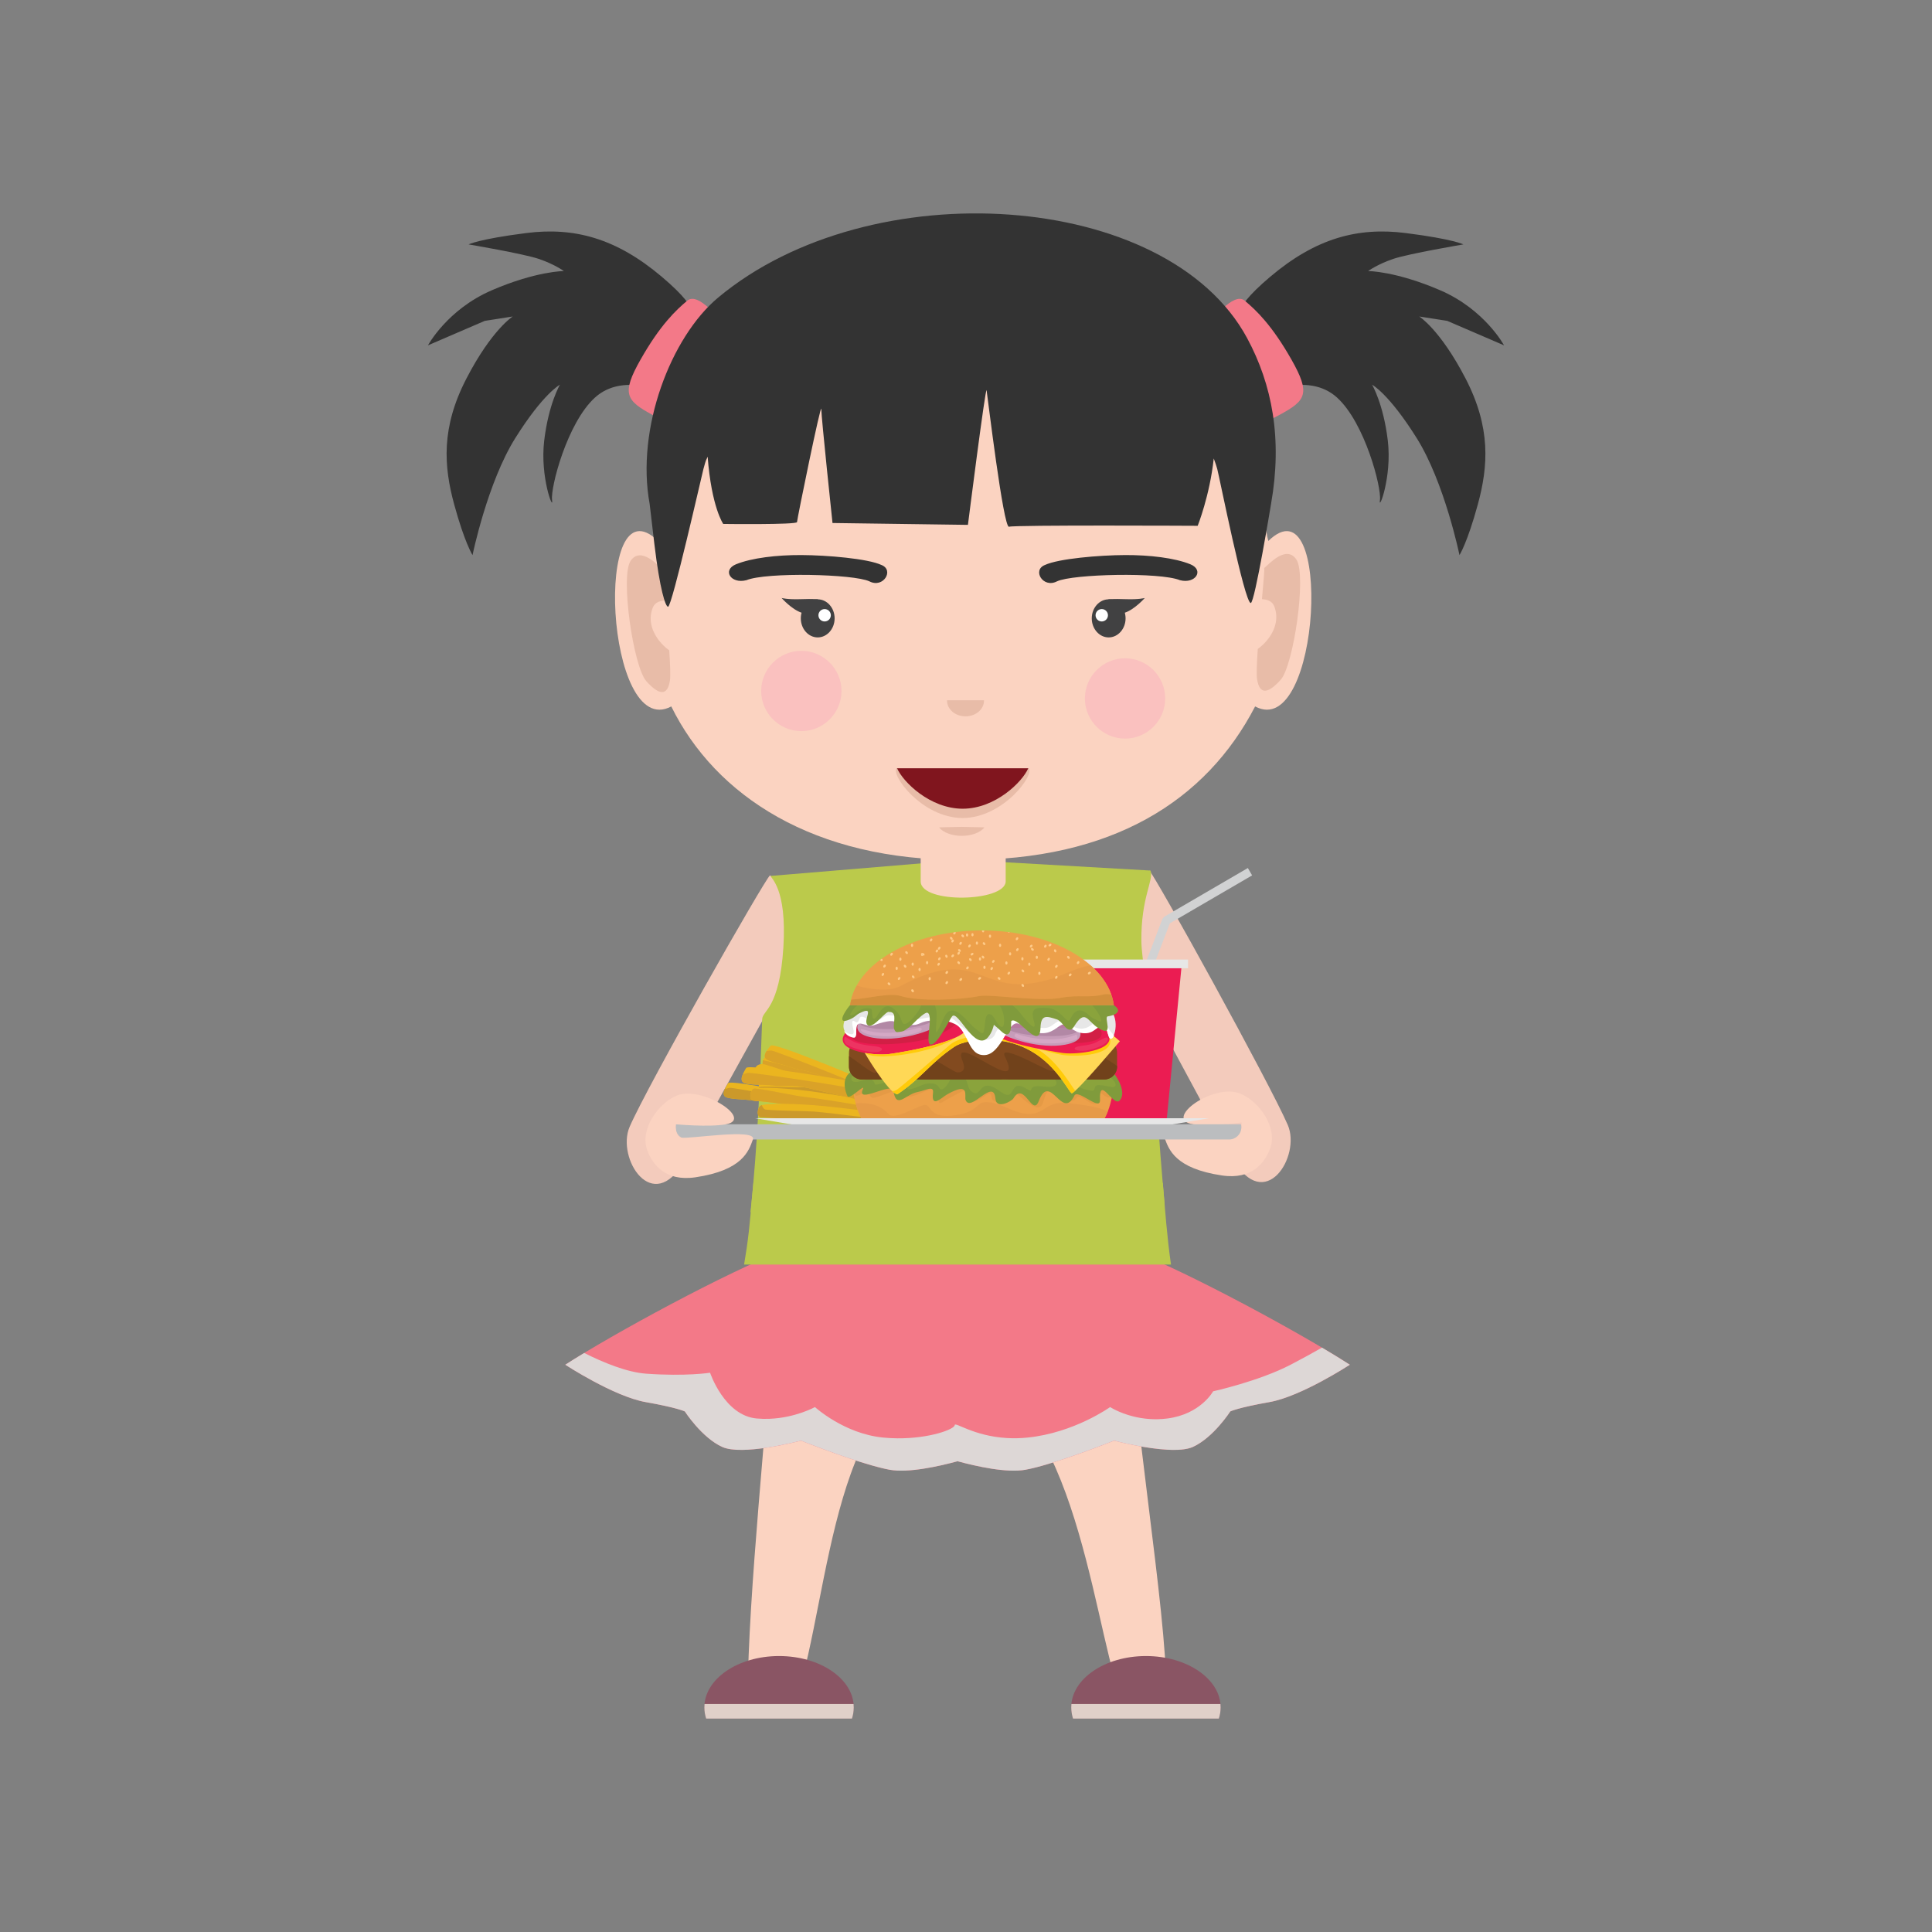 <?xml version="1.0" encoding="utf-8"?>
<!-- Generator: Adobe Illustrator 16.0.0, SVG Export Plug-In . SVG Version: 6.00 Build 0)  -->
<!DOCTYPE svg PUBLIC "-//W3C//DTD SVG 1.1 Tiny//EN" "http://www.w3.org/Graphics/SVG/1.1/DTD/svg11-tiny.dtd">
<svg version="1.1" baseProfile="tiny" id="Layer_1" xmlns="http://www.w3.org/2000/svg" xmlns:xlink="http://www.w3.org/1999/xlink"
	 x="0px" y="0px" width="350px" height="350px" viewBox="0 0 350 350" overflow="scroll" xml:space="preserve">
<rect x="0" y="0" width="350" height="350" fill="#808080" stroke="none"/>
<g>
	<path fill-rule="evenodd" fill="#F3CBBC" d="M208.215,157.728c1.016,0.846,21.869,38.634,25.082,46.079
		c2.439,5.651-4.158,16.251-9.951,6.143c-4.252-7.416-24.26-44.937-24.26-44.937L208.215,157.728z"/>
	<path fill-rule="evenodd" fill="#FBD3C1" d="M224.752,198.141c-4.939-2.077-14.217,4.739-8.584,5.534
		c3.18,0.447,8.75-0.332,8.75-0.332s0.229,2.06-0.953,2.406c-1.184,0.346-13.764-1.768-13.002,0.346s1.861,5.581,10.406,6.85
		c5.502,0.817,7.777-2.4,8.699-4.795C231.547,204.303,228.154,199.572,224.752,198.141z"/>
	<g>
		<path fill-rule="evenodd" fill="#333333" d="M223.58,60.462c1.785-3.04-1.697-3.359,6.535-10.326s15.832-9.025,24.541-7.917
			s10.449,2.059,10.449,2.059s-9.814,1.66-12.664,2.61s-4.592,2.217-4.592,2.217s4.988-0.001,13.063,3.482
			s11.559,9.975,11.559,9.975l-10.293-4.434l-5.064-0.791c0,0,3.799,2.375,8.391,11.242c4.592,8.866,4.117,15.833,2.217,22.799
			c-1.9,6.967-3.324,9.184-3.324,9.184s-2.693-13.142-7.76-21.216c-5.066-8.075-8.074-9.659-8.074-9.659s2.059,3.482,2.85,10.133
			c0.793,6.65-1.74,12.983-1.424,10.767c0.314-2.216-2.715-13.981-7.781-18.572s-12.721-0.854-12.721-0.854L223.58,60.462z"/>
		<path fill-rule="evenodd" fill="#F37988" d="M218.551,59.2c0.846-1.016,4.906-6.429,6.938-4.737
			c2.029,1.692,4.906,4.398,8.459,10.659s2.625,7.46-2.234,10.082s-5.334,2.521-7.811-2.258
			C221.426,68.167,218.551,59.2,218.551,59.2z"/>
	</g>
	<path fill-rule="evenodd" fill="#FBD3C1" d="M204.385,234.811c0.621,21.106,6.949,56.619,6.91,71.808h-8.547
		c-4.865-13.696-8.717-57.308-30.178-57.28c-21.461,0.026-22.189,39.499-28.179,58.065h-8.946c0.09-18.768,3.555-49.932,4.935-71.93
		C160.5,235.536,181.992,234.903,204.385,234.811z"/>
	<path fill-rule="evenodd" fill="#F3CBBC" d="M139.489,158.579c-1.017,0.846-22.215,38.116-25.428,45.559
		c-2.44,5.651,4.158,16.251,9.952,6.143c4.251-7.415,24.604-44.417,24.604-44.417L139.489,158.579z"/>
	<path fill-rule="evenodd" fill="#BBCA4B" d="M208.439,157.709c0.602,1.787-1.75,4.846-1.668,12.78
		c0.031,3.203,1.4,11.509,2.531,13.615c-0.236,10.606,0.566,21.664,1.695,34.269l-75.034,1.226
		c1.351-12.739,1.75-24.864,2.114-34.982c0.057-1.57,3.133-1.87,3.837-12.954c0.689-10.875-2.412-12.655-2.297-12.981l34.871-2.912
		L208.439,157.709z"/>
	<path fill-rule="evenodd" fill="#F37988" d="M173.47,214.53c-8.557,2.772-31.178,11.85-31.178,11.85
		c-10.591,4.027-31.4,15.364-39.885,20.855c0,0,8.799,5.752,14.551,6.767c5.752,1.016,7.105,1.692,7.105,1.692
		s3.046,4.737,6.769,6.43c3.723,1.691,14.271-1.139,14.271-1.139s10.896,4.339,16.076,5.276c3.382,0.611,8.879-0.616,12.29-1.543
		c3.413,0.927,8.909,2.154,12.29,1.543c5.182-0.938,16.078-5.276,16.078-5.276s10.549,2.83,14.271,1.139
		c3.723-1.692,6.768-6.43,6.768-6.43s1.354-0.677,7.105-1.692c5.752-1.015,14.551-6.767,14.551-6.767
		c-8.484-5.491-29.295-16.828-39.885-20.855C204.648,226.38,182.027,217.303,173.47,214.53z"/>
	<path fill-rule="evenodd" fill="#BBCA4B" d="M210.654,214.275c0.398,4.754,0.768,9.9,1.486,14.812H134.8
		c0.16-0.96,0.316-1.949,0.468-2.974c0.58-3.922,0.844-8.012,1.213-11.794L210.654,214.275z"/>
	<path fill-rule="evenodd" fill="#FBD3C1" d="M166.793,146.859h15.396c0,4.286,0,8.572,0,12.858c-0.166,3.676-15.285,4.05-15.396,0
		V146.859z"/>
	<path fill-rule="evenodd" fill="#EFC9B8" d="M166.793,146.279h15.396v5.666c-2.289,0.457-4.91,0.715-7.698,0.715
		s-5.41-0.258-7.698-0.715V146.279z"/>
	<path fill-rule="evenodd" fill="#FBD3C1" d="M119.211,97.997c1.17-3.988,0.269-12.347,1.828-15.867
		c10.629-23.988,32.007-32.477,51.406-33.769c0.683,0.047,1.363,0.107,2.046,0.183c0.681-0.075,1.362-0.136,2.046-0.183
		c19.398,1.292,40.777,9.78,51.404,33.769c1.561,3.521,0.658,11.879,1.83,15.867c11.826-11.463,9.525,36.383-2.396,29.979
		c-8.824,17.035-25.871,27.983-52.886,27.794c-27.016,0.189-44.895-11.577-52.883-27.794
		C109.686,134.379,107.385,86.534,119.211,97.997z"/>
	<g>
		<path fill-rule="evenodd" fill="#333333" d="M126.421,60.462c-1.785-3.04,1.697-3.359-6.535-10.326
			c-8.233-6.967-15.833-9.025-24.541-7.917s-10.45,2.059-10.45,2.059s9.814,1.66,12.665,2.61c2.85,0.95,4.591,2.217,4.591,2.217
			s-4.986-0.001-13.062,3.482S77.53,62.562,77.53,62.562l10.292-4.434l5.066-0.791c0,0-3.8,2.375-8.392,11.242
			c-4.593,8.866-4.117,15.833-2.217,22.799c1.9,6.967,3.325,9.184,3.325,9.184s2.691-13.142,7.758-21.216
			c5.066-8.075,8.075-9.659,8.075-9.659s-2.059,3.482-2.85,10.133c-0.793,6.65,1.74,12.983,1.424,10.767
			c-0.315-2.216,2.714-13.981,7.781-18.572c5.066-4.591,12.72-0.854,12.72-0.854L126.421,60.462z"/>
		<path fill-rule="evenodd" fill="#F37988" d="M131.45,59.2c-0.846-1.016-4.907-6.429-6.937-4.737
			c-2.03,1.692-4.907,4.398-8.459,10.659c-3.554,6.261-2.627,7.46,2.233,10.082c4.859,2.622,5.333,2.521,7.81-2.258
			C128.574,68.167,131.45,59.2,131.45,59.2z"/>
	</g>
	<path fill-rule="evenodd" fill="#E8BCA8" d="M120.085,103.167c-0.713-0.537-4.012-4.365-5.863-1.528
		c-1.853,2.837,0.521,19.167,2.871,21.773s3.847,2.684,4.273-0.153c0.125-0.832,0.041-2.923-0.135-5.456
		c-0.601-0.41-1.29-1.041-1.895-1.833c-1.46-1.917-1.815-3.987-1.103-5.828c0.465-1.2,1.534-1.275,2.242-1.353
		C120.185,105.545,119.967,103.083,120.085,103.167z"/>
	<path fill-rule="evenodd" fill="#333333" d="M117.69,91.287c0,0,0.363,3.184,0.869,7.381c0.979,8.121,1.992,11.247,2.466,11.247
		c0.719,0,6.164-24.062,6.405-24.944c0.583-2.133,0.417-1.353,0.766-2.237c0.707,9.19,2.826,12.183,2.826,12.183
		s13.366,0.17,13.366-0.338c0-0.509,4.398-21.995,4.398-20.473s2.03,20.641,2.03,20.641l24.533,0.337c0,0,3.214-25.377,3.384-24.362
		s3.045,25.039,4.061,24.701c1.016-0.339,34.178-0.169,34.178-0.169s2.184-5.465,2.91-12.192c0.285,0.746,0.498,1.397,0.637,1.91
		c0.367,1.338,4.928,24.267,6.068,24.267c0.719,0,3.674-17.95,3.674-17.95c2.088-11.79,0.201-21.64-4.342-30.052
		c-14.48-26.807-68.238-30.366-95.835-7.318C121.553,61.042,115.174,77.627,117.69,91.287z"/>
	<path fill-rule="evenodd" fill="#8A5564" d="M141.133,300.007c7.475,0,13.534,4.166,13.534,9.305c0,0.698-0.112,1.377-0.324,2.03
		h-26.42c-0.212-0.653-0.325-1.332-0.325-2.03C127.598,304.173,133.658,300.007,141.133,300.007z"/>
	<path fill-rule="evenodd" fill="#8A5564" d="M207.598,300.007c-7.475,0-13.535,4.166-13.535,9.306c0,0.697,0.113,1.376,0.324,2.029
		h26.42c0.213-0.653,0.324-1.332,0.324-2.029C221.131,304.173,215.072,300.007,207.598,300.007z"/>
	<path fill-rule="evenodd" fill="#E8BCA8" d="M229.006,102.917c0.713-0.536,4.012-4.364,5.863-1.528
		c1.852,2.837-0.521,19.167-2.871,21.773c-2.35,2.607-3.846,2.685-4.273-0.153c-0.125-0.832-0.041-2.922,0.135-5.455
		c0.6-0.411,1.289-1.041,1.895-1.834c1.459-1.917,1.814-3.987,1.104-5.828c-0.465-1.2-1.535-1.275-2.244-1.353
		C228.906,105.297,229.125,102.834,229.006,102.917z"/>
	<g>
		<path fill-rule="evenodd" fill="#D1D2D3" d="M205.268,184.71c0-0.004,5.836-15.283,6.658-17.438l14.908-8.687l-0.773-1.335
			l-15.145,8.825l-0.334,0.392c-0.021,0.052-6.883,17.977-6.859,18.339L205.268,184.71z"/>
		<polygon fill-rule="evenodd" fill="#EB1C52" points="196.191,174.381 205.154,174.48 214.117,174.381 211.064,205.902 
			199.242,205.902 		"/>
		<rect x="192.785" y="173.829" fill-rule="evenodd" fill="#E7E7E7" width="22.439" height="1.58"/>
		<g>
			<g>
				<path fill-rule="evenodd" fill="#EBB51F" d="M163.261,196.868c-0.928-0.139-9.079-2.331-12.963-2.253
					c-3.884,0.077-8.893-0.143-9.056,0.261c-0.163,0.404,0.164,2.258,0.653,2.377c0.488,0.119,5.846-0.369,10.44,0.297
					s10.84,2.415,12.135,2.311c1.295-0.104,1.589-1.941,1.589-1.941L163.261,196.868z"/>
				<path fill-rule="evenodd" fill="#DAA228" d="M141.245,195.75c0.096,0.657,0.341,1.427,0.65,1.503
					c0.488,0.119,5.846-0.369,10.44,0.297s10.84,2.415,12.135,2.311c0.515-0.041,0.871-0.355,1.113-0.721
					c-1.045-0.567-8.256-2.557-10.521-3.156c-2.264-0.6-3.409-0.201-6.978-0.231C144.52,195.722,142.002,195.528,141.245,195.75z"/>
			</g>
			<g>
				<path fill-rule="evenodd" fill="#EBB51F" d="M156.774,203.848c-1.274-0.128-11.78-3.108-14.574-3.85
					c-2.794-0.739-4.501-0.366-5.88-0.633c-1.379-0.266-4.508-0.175-5.039-0.775s0.256-1.731,0.619-2.358
					c0.436-0.751,17.011,2.771,18.418,3.081c4.768,1.053,10.764,2.892,11.133,3.62s0.022,2.134-0.771,1.91
					C159.887,204.62,156.774,203.848,156.774,203.848z"/>
				<path fill-rule="evenodd" fill="#CB992B" d="M156.774,203.848c-1.274-0.128-11.78-3.108-14.574-3.85
					c-2.794-0.739-4.501-0.366-5.88-0.633c-1.379-0.266-4.508-0.175-5.039-0.775c-0.29-0.328-0.188-0.813,0.024-1.288
					c0.359-0.129,0.676-0.204,0.866-0.236c0.592-0.1,15.585,2.711,19.682,3.783c2.417,0.633,6.516,1.104,9.349,1.85
					c0.129,0.087,0.214,0.165,0.249,0.234c0.369,0.729,0.022,2.134-0.771,1.91C159.887,204.62,156.774,203.848,156.774,203.848z"/>
			</g>
			<g>
				<path fill-rule="evenodd" fill="#EBB51F" d="M166.173,198.32c-1.369-0.166-18.049-4.671-19.905-5.42
					c-1.857-0.749-4.068-0.868-5.304-1.365c-1.234-0.498-2.548-0.256-2.755,0.53c-0.206,0.786,0.124,1.886,0.699,1.827
					c0.575-0.057,16.431,4.419,20.545,5.628c4.115,1.209,6.531,2.007,7.844,1.764C168.61,201.041,166.173,198.32,166.173,198.32z"/>
				<path fill-rule="evenodd" fill="#DAA228" d="M138.209,192.065c-0.206,0.786,0.124,1.886,0.699,1.827
					c0.575-0.057,16.431,4.419,20.545,5.628c4.115,1.209,6.531,2.007,7.844,1.764c0.613-0.113,0.408-0.768,0.017-1.432
					C160.757,197.404,140.067,192.4,138.209,192.065z"/>
			</g>
			<g>
				<path fill-rule="evenodd" fill="#EBB51F" d="M164.78,200.553c-1.517-0.318-14.895-4.228-16.478-4.662
					c-1.583-0.436-8.307-2.591-9.373-2.947c-1.067-0.357-1.854-0.147-2.148,0.652s0.086,1.685,0.086,1.685s10.4,2.676,13.083,3.526
					s11.674,4.075,12.834,4.19c1.16,0.114,1.711,0.394,2.014,0.164C165.101,202.931,164.78,200.553,164.78,200.553z"/>
				<path fill-rule="evenodd" fill="#CB992B" d="M136.781,193.596c-0.295,0.8,0.086,1.685,0.086,1.685s10.4,2.676,13.083,3.526
					s11.674,4.075,12.834,4.19c1.16,0.114,1.711,0.394,2.014,0.164c0.124-0.095,0.144-0.547,0.124-1.05
					C163.713,201.421,137.686,193.804,136.781,193.596z"/>
			</g>
			<g>
				<path fill-rule="evenodd" fill="#EBB51F" d="M159.511,198.075c-0.928-0.14-9.079-2.331-12.963-2.254s-8.893-0.143-9.055,0.262
					c-0.163,0.403,0.163,2.257,0.652,2.376c0.489,0.118,5.846-0.369,10.44,0.297s10.84,2.415,12.135,2.312
					c1.295-0.104,1.589-1.942,1.589-1.942L159.511,198.075z"/>
				<path fill-rule="evenodd" fill="#CB992B" d="M137.495,196.955c0.097,0.658,0.341,1.429,0.65,1.504
					c0.489,0.118,5.846-0.369,10.44,0.297s10.84,2.415,12.135,2.312c0.515-0.042,0.871-0.356,1.113-0.722
					c-1.045-0.567-8.256-2.557-10.52-3.156c-2.264-0.601-3.41-0.201-6.978-0.231S138.252,196.734,137.495,196.955z"/>
			</g>
			<g>
				<path fill-rule="evenodd" fill="#EBB51F" d="M140.532,199.825c1.249,0.332,12.146,1.263,15.027,1.56s4.387,1.253,5.778,1.492
					c1.391,0.239,4.333,1.434,5.023,1.06c0.69-0.375,0.294-1.715,0.144-2.431c-0.18-0.858-17.006-3.436-18.438-3.644
					c-4.852-0.703-11.113-1.105-11.689-0.554s-0.684,1.992,0.139,2.064S140.532,199.825,140.532,199.825z"/>
				<path fill-rule="evenodd" fill="#DAA228" d="M140.532,199.825c1.249,0.332,12.146,1.263,15.027,1.56s4.387,1.253,5.778,1.492
					c1.391,0.239,4.333,1.434,5.023,1.06c0.376-0.205,0.43-0.696,0.376-1.217c-0.302-0.248-0.578-0.431-0.749-0.528
					c-0.531-0.303-15.634-2.985-19.854-3.433c-2.491-0.264-6.527-1.276-9.448-1.582c-0.149,0.036-0.254,0.08-0.309,0.132
					c-0.576,0.552-0.684,1.992,0.139,2.064S140.532,199.825,140.532,199.825z"/>
			</g>
			<g>
				<path fill-rule="evenodd" fill="#EBB51F" d="M141.895,202.68c1.254,0.277,12.176,0.728,15.065,0.897
					c2.889,0.17,4.404,1.059,5.8,1.236c1.395,0.177,4.353,1.24,5.04,0.836c0.688-0.404,0.279-1.724,0.123-2.432
					c-0.188-0.85-17.063-2.683-18.5-2.827c-4.864-0.489-11.14-0.616-11.712-0.04s-0.667,2.02,0.157,2.055
					C138.692,202.441,141.895,202.68,141.895,202.68z"/>
				<path fill-rule="evenodd" fill="#CB992B" d="M141.895,202.68c1.484,0.328,25.758,3.057,25.905,2.97
					c0.375-0.221,0.425-0.713,0.366-1.23c-0.305-0.234-0.583-0.405-0.754-0.495c-0.535-0.278-17.432-2.386-19.917-2.554
					c-2.111-0.143-6.015-0.096-8.766-0.354c-0.487-0.046-0.711-0.811-0.711-0.811c-0.148,0.042-0.254,0.091-0.308,0.145
					c-0.572,0.576-0.667,2.02,0.157,2.055C138.692,202.441,141.895,202.68,141.895,202.68z"/>
			</g>
			<g>
				<path fill-rule="evenodd" fill="#EBB51F" d="M162.413,201.537c-1.21-0.356-10.877-5.231-13.456-6.476
					c-2.58-1.244-4.285-1.172-5.574-1.686c-1.288-0.515-4.321-0.98-4.739-1.681s0.52-1.698,0.969-2.266
					c0.538-0.678,15.977,5.823,17.285,6.388c4.434,1.911,9.93,4.832,10.171,5.631c0.241,0.8-0.313,2.154-1.044,1.788
					C165.294,202.869,162.413,201.537,162.413,201.537z"/>
				<path fill-rule="evenodd" fill="#DAA228" d="M162.413,201.537c-1.21-0.356-10.877-5.231-13.456-6.476
					c-2.58-1.244-4.285-1.172-5.574-1.686c-1.288-0.515-4.321-0.98-4.739-1.681c-0.228-0.382-0.053-0.853,0.227-1.293
					c0.367-0.065,0.685-0.086,0.872-0.084c0.587,0.006,14.61,5.51,18.394,7.32c2.233,1.068,6.113,2.272,8.729,3.529
					c0.11,0.11,0.181,0.205,0.203,0.28c0.241,0.8-0.313,2.154-1.044,1.788C165.294,202.869,162.413,201.537,162.413,201.537z"/>
			</g>
			<g>
				<path fill-rule="evenodd" fill="#EBB51F" d="M162.329,200.658c-1.384-0.086-12.852-2.865-15.899-3.548
					c-3.049-0.684-4.888-0.214-6.39-0.444c-1.501-0.23-4.889-0.008-5.481-0.631c-0.592-0.624,0.229-1.87,0.604-2.558
					c0.45-0.823,18.509,2.292,20.043,2.569c5.194,0.939,11.743,2.674,12.164,3.44c0.42,0.768,0.086,2.291-0.78,2.083
					S162.329,200.658,162.329,200.658z"/>
				<path fill-rule="evenodd" fill="#DAA228" d="M162.329,200.658c-1.384-0.086-12.852-2.865-15.899-3.548
					c-3.049-0.684-4.888-0.214-6.39-0.444c-1.501-0.23-4.889-0.008-5.481-0.631c-0.323-0.341-0.226-0.866-0.01-1.385
					c0.386-0.152,0.727-0.246,0.932-0.288c0.639-0.131,16.963,2.286,21.432,3.273c2.637,0.582,7.091,0.923,10.182,1.61
					c0.143,0.088,0.236,0.169,0.276,0.241c0.42,0.768,0.086,2.291-0.78,2.083S162.329,200.658,162.329,200.658z"/>
			</g>
		</g>
		<path fill-rule="evenodd" fill="#EDA04A" d="M154.192,195.387h23.894l0,0h23.895c-0.619,4.734-1.576,9.925-6.461,9.925h-17.434
			h-17.433C155.768,205.312,154.81,200.121,154.192,195.387z"/>
		<path fill-rule="evenodd" fill="#E59A45" d="M154.737,196.614c-0.02,0.376-0.157,1.877,0.435,1.877
			c0.593,0,1.995-1.047,2.213-0.771c0.217,0.277,0.059,1.363,1.086,1.126c1.027-0.236,4.736-1.949,4.769-1.063
			c0.031,0.886,1.296,1.222,2.976,0.491c1.679-0.73,4.128-1.758,4.049-0.572c-0.079,1.185-0.672,2.726,0.593,1.896
			c1.264-0.829,4.983-2.716,4.743-2.345c-0.239,0.37-0.696,2.559,0.797,2.304c1.492-0.255,2.697-1.954,3.094-1.302
			c0.395,0.651-0.285,0.84,1.051,1.438c1.338,0.597,2.326-1.043,2.326-1.715c0-0.671,1.047-0.138,2.311,0.988
			c1.266,1.126,3.023,2.351,3.596,1.165c0.574-1.185,0.572-2.519,1.332-2.365c0.762,0.153,0.703-0.063,2.896,1.22
			c2.191,1.284,1.697-0.671,2.666-0.276c0.969,0.396,2.416,1.778,3.012,1.173c0.598-0.604-0.029-1.706,0.129-2.121
			c0.158-0.414,1.896,1.638,2.344,0.896c0.447-0.741,0.225-1.054-0.506-1.725C199.914,196.26,154.737,196.614,154.737,196.614z"/>
		<path fill-rule="evenodd" fill="#E69A48" d="M200.686,201.361c-0.9,2.294-2.406,3.95-5.166,3.95h-17.434h-17.433
			c-3.325,0-4.83-2.403-5.647-5.432c2.15-0.21,4.517,0.239,5.928,1.908c1.186,1.402,5.861-1.913,6.849-1.604s0.741,2.53,5.307,1.852
			c4.567-0.679,3.495-2.639,6.11-2.345c2.611,0.293,4.813,2.221,7.465,2.098s3.1-2.387,6.764-1.965
			C196.338,200.159,199.154,200.539,200.686,201.361z"/>
		<path fill-rule="evenodd" fill="#D38F3C" d="M199.883,202.951c-0.932,1.431-2.297,2.36-4.363,2.36h-17.434h-17.433
			c-2.145,0-3.532-1-4.467-2.523c2.97,1.118,6.765,1.759,9.219,1.035c3.497-1.032,3.803,1.401,8.664-0.158
			c3.423-1.098,8.626,0.834,13.255-0.237c3.127-0.724,4.811,0.461,8.797-0.277C197.199,202.95,198.615,202.737,199.883,202.951z"/>
		<path fill-rule="evenodd" fill="#809B3C" d="M200.92,193.603c0.945,0.508,3.428,4.189,1.9,5.777
			c-1.145,1.191-3.725-4.727-3.543-0.103c0.084,2.156-4.02-2.085-4.646-0.796c-2.266,4.654-4.365-4.415-6.445,0.982
			c-1.162,3.023-2.639-3.721-4.592-0.484c-0.32,0.531-3.104,2.068-3.264,0.059c-0.314-3.905-4.489,2.607-5.402,0.246
			c-0.271-0.7,0.89-3.43-3.346-1.021c-1.015,0.577-2.915,2.61-2.562-0.26c0.18-1.461-1.282-0.453-2.742-0.187
			c-2.27,0.415-3.908,3.265-4.426-0.219c-0.245-1.65-6.845,2.553-5.522-0.312c0.506-1.096-2.418,1.997-2.788,1.316
			c-0.303-0.559-1.636-3.974,1.626-4.855c2.368-0.64,6.788-0.61,11.165-0.602c4.015,0.007,26.991,1.059,29.302-0.027
			C196.465,192.728,199.689,192.941,200.92,193.603z"/>
		<path fill-rule="evenodd" fill="#8AA33C" d="M191.941,194.137c2.322,1.6,2.535,2.964,5.793,3.455
			c0.896,0.136,0.186-1.018,1.297-1.018c0.797,0,2.42,0.384,2.537,0.373c1.051-0.094,0.398-1.271-0.594-1.831
			c-2.465-1.394-3.789-2.152-6.607-1.265C193.762,194.042,192.709,193.871,191.941,194.137z"/>
		<path fill-rule="evenodd" fill="#8AA33C" d="M176.357,193.415c2.742,0.076,5.699,0.146,8.461,0.177
			c3.154,0.348,6.109,1.051,6.525,2.365c0.406,1.282-2.168,0.891-2.674,0.841c-2.902-0.282-1.111,1.455-2.645,0.479
			c-3.426-2.183-1.768,2.714-4.793,0.47c-4.162-3.086-3.207,1.667-5.333-0.092c-0.793-0.657-0.368-2.613-2.533-3.826l0.063-0.038
			C174.824,193.293,175.117,193.468,176.357,193.415z"/>
		<path fill-rule="evenodd" fill="#8AA33C" d="M155.673,193.627c1.563-0.328,3.798-0.437,6.269-0.471
			c0.514,0.009,1.038,0.02,1.584,0.045c1.942,0.088,7.584-0.366,8.667,1.233c0.546,0.807-1.422,3.857-2.034,2.634
			c-0.536-1.073-2.164-0.896-3.105-0.497c-4.435,1.883-1.611-0.207-3.496-0.617c-2.297-0.499-4.039,0.609-4.973,0.53
			c-0.217-0.019-0.096-1.478-2.09-0.789C153.565,196.707,153.676,195,155.673,193.627z"/>
		<path fill-rule="evenodd" fill="#824A1F" d="M156.131,188.387h43.912c1.281,0,2.33,1.049,2.33,2.331v2.509
			c0,1.283-1.049,2.331-2.33,2.331h-43.912c-1.283,0-2.332-1.048-2.332-2.331v-2.509
			C153.799,189.436,154.848,188.387,156.131,188.387z"/>
		<path fill-rule="evenodd" fill="#71421B" d="M202.373,193.116v0.11c0,1.282-1.049,2.331-2.332,2.331h-17.119
			c-0.598-0.055-1.178-0.062-1.723,0h-25.068c-1.283,0-2.332-1.049-2.332-2.331v-1.893c2.01,1.191,5.993,4.939,4.742,1.829
			c-1.103-2.742,1.401-0.806,2.189,0.017c0.813,0.368,1.415,0.316,2.412,0.904c3.291,1.939,3.741-0.141,2.562-2.828
			c-1.263-2.878,6.962,3.038,7.729,3.023c2.136-0.041,0.823-2.152,0.693-2.771c-0.832-3.957,11.708,7.529,7.897-0.16
			c-1.027-2.076,5.256,1.254,5.643,1.44c5.016,2.436,2.523,0.876,2.523-1.465c0-0.689,5.805,2.188,6.277,2.452
			c2.855,1.588,1.471-0.64,1.498-2.401C197.98,190.367,200.381,191.651,202.373,193.116z"/>
		<path fill-rule="evenodd" fill="#FFD856" d="M155.197,187.683c0,1.175,6.287,11.295,7.486,10.485
			c4.309-2.909,5.83-5.579,10.139-8.488c1.64-1.107,4.305-1.293,6.107-1.293c11.059,0,14.648,9.98,15.291,9.663
			c1.195-0.589,8.648-9.42,8.648-9.42s-1.361-1.241-1.998-1.536s-44.738,0.029-45.196,0.147
			C155.217,187.358,155.197,187.683,155.197,187.683z"/>
		<path fill-rule="evenodd" fill="#FFCB0A" d="M200.15,187.39c0.453,0.395,1.031,0.582,0.998,1.278
			c-0.123,2.75-6.828,2.76-8.723,2.435c-3.002-0.514-5.684-1.754-5.379-1.584c0.303,0.171,7.572,0.459,9.666-0.055
			S200.15,187.39,200.15,187.39z"/>
		<path fill-rule="evenodd" fill="#EB1C52" d="M153.615,186.581c-3.78,3.779,4.693,4.723,7.42,4.375
			c1.242-0.158,17.129-2.495,13.929-6.138c-1.366-1.557-10.455-1.778-12.834-1.549C159.279,183.545,155.749,184.446,153.615,186.581
			z"/>
		<path fill-rule="evenodd" fill="#D21F45" d="M173.368,184.047c-3.09-0.854-9.327-0.962-11.238-0.777
			c-2.287,0.221-5.011,0.845-7.101,2.186c-0.12,0.13-0.214,0.251-0.271,0.357c-0.573,1.056-1.383,2.146,0.477,2.836
			c3.045,1.131,12.225,0.341,14.98-1.229C171.463,186.709,174.207,185.544,173.368,184.047z"/>
		<path fill-rule="evenodd" fill="#C69CB9" d="M158.104,187.99c4.195,0.769,10.398-0.785,13.827-3.332
			c1.002-0.745,0.765-1.795-0.011-2.57c-1.983-1.983-7.729-2.528-10.294-1.564C158.838,181.573,151.245,186.732,158.104,187.99z"/>
		<path fill-rule="evenodd" fill="#B288A5" d="M159.808,181.419c-1.442,0.835-3.077,2.041-3.922,3.21
			c-0.338,1.171,0.315,1.323,2.134,1.642c2.111,0.369,10.813,0.295,11.727-2.203C170.926,180.837,162.787,180.704,159.808,181.419z"
			/>
		<path fill-rule="evenodd" fill="#FFCB0A" d="M161.616,197.667c0.476,0.439,0.853,0.646,1.067,0.501
			c4.309-2.909,5.83-5.579,10.139-8.488c1.64-1.107,4.305-1.293,6.107-1.293c11.059,0,14.648,9.98,15.291,9.663
			c0.133-0.064,0.324-0.229,0.561-0.469c-0.57-0.691-2.041-3.244-4.139-5.373c-2.1-2.129-5.123-3.821-8.578-4.455
			s-8.299,0.064-9.935,1.493c-1.635,1.43-8.854,7.651-9.626,8.146C162.213,197.578,161.92,197.672,161.616,197.667z"/>
		<path fill-rule="evenodd" fill="#EB1C52" d="M200.041,186.396c3.779,3.779-4.693,4.723-7.42,4.376
			c-1.242-0.158-17.13-2.495-13.93-6.139c1.367-1.556,10.455-1.777,12.834-1.548C194.377,183.359,197.906,184.262,200.041,186.396z"
			/>
		<path fill-rule="evenodd" fill="#D21F45" d="M180.287,183.862c3.09-0.855,9.328-0.962,11.238-0.777
			c2.287,0.221,5.012,0.845,7.102,2.185c0.119,0.131,0.213,0.252,0.271,0.358c0.258,0.475,0.564,0.958,0.652,1.407
			c0.109,0.549-0.107,1.049-1.129,1.428c-3.045,1.131-12.225,0.341-14.98-1.229C182.191,186.523,179.447,185.358,180.287,183.862z"
			/>
		<path fill-rule="evenodd" fill="#C69CB9" d="M192.953,189.259c-4.193,0.77-10.396-0.785-13.826-3.332
			c-1.002-0.744-0.766-1.795,0.012-2.57c1.982-1.983,7.729-2.528,10.293-1.563C192.221,182.842,199.813,188.001,192.953,189.259z"/>
		<path fill-rule="evenodd" fill="#B288A5" d="M191.25,182.688c1.443,0.835,3.078,2.041,3.922,3.209
			c0.338,1.171-0.316,1.324-2.133,1.642c-2.111,0.369-10.814,0.295-11.727-2.202C180.133,182.106,188.271,181.974,191.25,182.688z"
			/>
		<rect x="180.322" y="184.447" fill-rule="evenodd" fill="#B77AA1" width="21.129" height="1.742"/>
		<path fill-rule="evenodd" fill="#E7E7E7" d="M154.523,187.796c1.322,0.302-0.311-3.105,1.756-2.468
			c2.066,0.637,1.702,0.168,3.769-0.319c2.067-0.486,1.664-0.027,4.155,0.385c2.491,0.411,2.086-0.455,4.233-0.663
			s2.917-0.12,4.457,0.557c1.54,0.678,2.039,3.306,3.337,3.743c1.297,0.438,1.904,1.376,3.404,0.967
			c1.498-0.409,3.229-5.228,4.809-4.75c1.58,0.479,1.295,1.397,3.77,1.713c2.473,0.314,3.365-1.361,4.336-1.537
			c0.973-0.176,1.742,1.457,3.727,1.577c1.986,0.119,2.189-1.195,3.404-1.235c1.217-0.039,0.836,2.656,1.748,2.19
			c0.912-0.467,1.439-5.535-1.924-5.535s-32.12-0.576-37.875-0.438c-2.805,0.067-5.228-0.036-6.771,0.895
			C152.378,184.372,151.984,187.218,154.523,187.796z"/>
		<path fill-rule="evenodd" fill="#FFFFFF" d="M154.523,187.974c1.322,0.302-0.311-3.105,1.756-2.469s1.702,0.168,3.769-0.318
			c2.067-0.486,1.664-0.027,4.155,0.385s2.086-0.456,4.233-0.663c2.147-0.208,2.918-0.12,4.457,0.558
			c2.668,1.172,2.298,5.877,5.542,5.668c3-0.193,4.129-6.276,6.008-5.709c1.58,0.479,1.295,1.398,3.77,1.713
			c2.473,0.314,3.365-1.362,4.336-1.537c0.973-0.176,1.742,1.457,3.727,1.576c1.986,0.12,2.189-1.194,3.404-1.233
			c1.217-0.04,0.836,2.655,1.748,2.189c0.152-0.078,0.291-0.282,0.406-0.569c-0.1-0.106-0.209-0.223-0.326-0.35
			c-0.877-0.94-0.891-1.659-2.303-1.929c-1.412-0.271-1.326,0.802-3.023,1.049s-3.641-1.852-4.658-1.234
			c-1.02,0.617-1.266,1.296-3.027,1.098c-1.762-0.197-2.773-2.115-4.408-1.899s-3.4,1.896-3.766,2.916s-1.633,1.961-4.676-0.151
			c-3.044-2.111-2.45-2.58-4.178-2.95s-4.736,0.679-6.078,0.602c-1.343-0.077-2.73-0.709-4.088-0.786s-1.173,0.74-2.546,0.971
			c-1.373,0.232-1.716-0.514-2.438-0.693c-0.721-0.181-0.602,0.632-0.91,0.909c-0.308,0.278-0.37-0.046-0.756-0.169
			c-0.386-0.124-0.293,0.57-0.077,1.466c0.216,0.895,0,1.11-0.771,0.867c-0.279-0.088-0.596-0.3-0.89-0.546
			C153.132,187.314,153.656,187.776,154.523,187.974z"/>
		<path fill-rule="evenodd" fill="#809B3C" d="M161.138,183.364c-0.535-0.565-2.957,3.243-3.974,2.31
			c-0.944-0.869,1.559-3.63-1.466-2.114c-0.645,0.323-0.696,0.66-1.75,1.118c-2.976,1.294-0.183-2.407,0.05-2.58
			c2.681-1.991,5.613-1.826,9.098-1.684c1.732,0.07,2.24,0.352,4.244,0.173c1.469-0.132,7.836,0.023,9.35,0.623
			c0.5,0.198,1.256,0.47,1.855,0.888c0.553-0.384,1.531-0.725,3.102-1.004c0.055-0.01,0.146-0.023,0.26-0.039
			c0.475-0.066,1.348-0.171,1.689-0.192c3.033-0.196,5.449-0.202,8.477-0.08c0.902,0.036,9.1,0.9,9.713,1.315
			c1.936,1.308-0.301,1.926-1.104,2.029c-0.805,0.104,1.33,4.052-1.748,2.092c-2.016-1.284-2.322-3.531-4.357-0.26
			c-1.084,1.742-2.037-0.922-3.053-1.261c-1.885-0.627-2.951-0.994-3.027,1.499c-0.133,4.358-4.184-2.323-5.305-1.208
			c-0.057,0.058,0.307,3.894-1.885,1.767c-0.369-0.359-0.814-0.73-1.256-1.104c-0.221,1.055-0.867,2.33-1.582,2.703
			c-2.307,1.204-4.917-5.229-5.941-4.278c-0.428,0.397-2.625,5.172-3.883,5.162c-1.19-0.01,0.563-5.448-0.652-5.773
			c-0.373-0.1-1.611,0.979-2.554,1.955c-0.578,0.6-2.948,2.718-3.459,0.97c-0.27-0.923,0.651-2.961-0.76-3.069L161.138,183.364z"/>
		<path fill-rule="evenodd" fill="#8AA33C" d="M182.74,180.949c0.342-0.04,0.674-0.075,0.857-0.087
			c3.031-0.196,5.447-0.202,8.475-0.08c0.488,0.02,3.029,0.438,5.355,0.883c0.941,0.955,1.76,2.053,2.02,2.908
			c0.32,1.054-0.824,0.126-1.117,0.028c-1.119-0.378-1.297-1.31-2.496-1.535c-1.021-0.191-1.607,0.849-1.967,1.599
			c-0.518,1.083-1.689-1.917-4.063-2.066c-2.139-0.135-3.199-0.025-2.51,2.348c0.854,2.944-2.336-1.223-2.549-1.522
			c-0.537-0.762-1.834-1.659-2.139-2.152C182.658,181.137,182.701,181.032,182.74,180.949z"/>
		<path fill-rule="evenodd" fill="#8AA33C" d="M168.688,180.544c0.199-0.001,0.412-0.001,0.635,0.001
			c0.236,0.159,0.504,0.385,1.002,0.226c0.231-0.074,0.483-0.136,0.753-0.186c2.236,0.08,4.736,0.278,5.611,0.625
			c0.5,0.198,1.256,0.47,1.855,0.888c0.379-0.264,0.959-0.507,1.795-0.724c1.207,0.865,1.791,2.909,1.506,4.242
			c-0.238,1.126-1.209-0.273-1.408-0.673c-0.711-1.423-1.752-1.841-1.941,0c-0.299,2.909-0.332,2.476-1.65,1.522
			c-1.621-1.173-4.297-5.669-5.911-1.98c-2.157,4.931-1.1,1.425-1.277-1.219c-0.043-0.634-0.71-2.68-1.227-2.488
			c0.069-0.025,0.084-0.067,0.139-0.123C168.611,180.611,168.65,180.574,168.688,180.544z"/>
		<path fill-rule="evenodd" fill="#8AA33C" d="M156.276,181.234c0.436-0.193,0.874-0.347,1.319-0.467
			c0.672-0.058,1.503-0.069,1.651-0.063c1.893,0.082,3.609-0.029,5.497,0.226c0.511,0.07,2.132,0.382,2.131,1.116
			c-0.001,0.753-2.571,4.16-3.304,3.33c-0.362-0.411-0.275-1.196-1.202-2.196c-2.244-2.424-3.2,0.83-3.78,1.251
			c-0.924,0.669-0.289-1.627-0.898-1.725c-2-0.32-2.338,0.966-3.239,1.169c-0.821,0.186-0.228-0.419-0.063-0.725
			C154.737,182.507,155.797,181.769,156.276,181.234z"/>
		<path fill-rule="evenodd" fill="#EDA04A" d="M177.893,168.558c-12.586,0-22.905,5.96-23.895,13.54h47.787
			C200.797,174.518,190.477,168.558,177.893,168.558z"/>
		<path fill-rule="evenodd" fill="#FFCB0A" d="M172.12,188.387c-3.995,1.548-10.319,2.473-11.085,2.569
			c-0.961,0.123-2.634,0.085-4.233-0.181c1.071,0.899,5.007,0.695,8.772-0.05c0.135-0.026,0.27-0.054,0.403-0.082
			c0.142-0.029,0.283-0.061,0.425-0.092c2.521-0.564,4.813-1.416,6.113-2.165c0.282-0.163,0.519-0.321,0.699-0.471
			C172.877,188.078,172.509,188.235,172.12,188.387z"/>
		<path fill-rule="evenodd" fill="#D4A8C5" d="M166.513,186.179c-6.784,1.931-9.885,0.29-10.43,0.244
			c-0.265-0.022-0.277,0.358,0.697,0.782c1.504,0.655,6.951,0.912,9.826-0.342C167.36,186.535,166.819,186.08,166.513,186.179z"/>
		<path fill-rule="evenodd" fill="#D4A8C5" d="M194.686,187.554c0.119-0.06,0.18-0.197,0.326-0.089
			c0.148,0.108,0.234,0.736,0.041,0.819c-2.404,1.026-7.916,0.959-10.41-0.068c-0.791-0.326-0.939-0.523-0.82-0.701
			s0.107-0.332,0.395-0.218C185.961,187.986,190.811,189.003,194.686,187.554z"/>
		<path fill-rule="evenodd" fill="#ED3462" d="M153.305,189.188c1.043,0.797,5.198,1.884,6.233,1.208
			c0.803-0.524-0.593-0.802-0.889-0.839c-2.138-0.264-3.437-0.301-5.26-1.592C152.84,187.577,152.735,188.619,153.305,189.188z"/>
		<path fill-rule="evenodd" fill="#ED3462" d="M199.867,188.16c-2.053,1.096-2.082,1.027-4.293,1.366
			c-1.428,0.219-1.104,0.896,0.668,0.848c1.004-0.027,4.383-0.909,4.482-2.112C200.77,187.726,200.158,188.013,199.867,188.16z"/>
		<g>
			<polygon fill-rule="evenodd" fill="#E7E7E7" points="136.806,202.584 177.893,202.584 218.979,202.584 198.393,206.061 
				177.893,206.061 157.391,206.061 			"/>
			<polygon fill-rule="evenodd" fill="#D1D2D3" points="203.922,204.502 156.566,204.502 148.164,204.502 157.391,206.061 
				177.893,206.061 198.393,206.061 206.727,204.653 206.727,204.502 			"/>
		</g>
	</g>
	<path fill-rule="evenodd" fill="#BBBDBF" d="M222.676,206.426h-98.1c-1.213,0-2.203-0.991-2.203-2.203v-0.001
		c0-0.189,0.023-0.373,0.068-0.547h102.369c0.045,0.174,0.07,0.357,0.07,0.547v0.001
		C224.881,205.435,223.889,206.426,222.676,206.426z"/>
	<path fill-rule="evenodd" fill="#FBD3C1" d="M122.607,198.472c4.471-1.882,14.015,4.283,8.918,5.203c-3.104,0.562-9.084,0-9.084,0
		s-0.229,2.06,0.953,2.405s13.764-1.768,13.001,0.346c-0.762,2.113-1.861,5.581-10.405,6.851c-5.503,0.817-7.778-2.401-8.699-4.795
		C115.813,204.635,119.204,199.903,122.607,198.472z"/>
	<path fill-rule="evenodd" fill="#DDD7D6" d="M147.639,254.903c0,0-3.494,1.94-8.242,2.127c-0.737,0.028-1.506,0.016-2.296-0.054
		c-5.874-0.519-8.465-8.293-8.465-8.293s-4.319,0.691-11.575,0.173c-3.469-0.248-7.729-1.996-11.229-3.754
		c-1.284,0.776-2.438,1.494-3.425,2.133c0,0,8.799,5.752,14.551,6.767c5.752,1.016,7.105,1.692,7.105,1.692s3.046,4.737,6.769,6.43
		c1.769,0.805,5.08,0.587,8.068,0.138c3.299-0.497,6.203-1.276,6.203-1.276s7.326,2.918,12.82,4.484
		c1.206,0.344,2.324,0.623,3.256,0.792c3.382,0.611,8.879-0.616,12.29-1.543c3.413,0.927,8.909,2.154,12.29,1.543
		c0.576-0.104,1.223-0.25,1.916-0.428c5.551-1.42,14.162-4.849,14.162-4.849s1.754,0.471,4.086,0.914
		c3.383,0.643,7.98,1.227,10.186,0.225c3.723-1.692,6.768-6.43,6.768-6.43s1.354-0.677,7.105-1.692
		c5.752-1.015,14.551-6.767,14.551-6.767c-1.385-0.896-3.1-1.949-5.043-3.1c-1.637,0.93-3.576,2.001-5.641,3.078
		c-5.762,3.007-14.082,4.838-14.082,4.838s-2.246,4.146-8.291,4.924c-2.377,0.306-4.488,0.05-6.174-0.372
		c-2.604-0.651-4.193-1.701-4.193-1.701s-6.479,4.664-14.945,5.528c-1.35,0.138-2.605,0.153-3.762,0.086
		c-6.094-0.357-9.439-3.026-9.454-2.332c-0.016,0.725-4.505,2.432-10.376,2.382c-0.836-0.007-1.698-0.05-2.581-0.136
		C152.908,259.739,147.639,254.903,147.639,254.903z"/>
	<g>
		<g>
			<path fill-rule="evenodd" fill="#80151E" d="M162.47,139.174c-0.126,1.588,4.54,8.596,11.929,8.607
				c7.391-0.012,12.035-7.387,11.93-8.607H162.47z"/>
			<path fill-rule="evenodd" fill="#E8BCA8" d="M174.911,129.771c1.849,0,3.347-1.27,3.347-2.837l-0.002-0.076h-6.69l-0.001,0.076
				C171.564,128.501,173.063,129.771,174.911,129.771z"/>
			<path fill-rule="evenodd" fill="#E8BCA8" d="M174.236,149.794c-2.009,0.04-4.104,0.091-4.104,0.091s0.777,1.252,3.455,1.512
				c0.224,0.021,0.44,0.027,0.648,0.021c0.207,0.006,0.424,0,0.647-0.021c2.677-0.26,3.456-1.512,3.456-1.512
				S176.244,149.834,174.236,149.794z"/>
			<path fill-rule="evenodd" fill="#E8BCA8" d="M174.398,146.507c-5.936-0.009-10.825-4.868-11.883-7.333h-0.046
				c-1.228,1.07,4.519,9.006,11.907,9.018c7.391-0.012,13.18-7.947,11.951-9.018h-0.047
				C185.225,141.639,180.336,146.499,174.398,146.507z"/>
		</g>
		<g>
			<path fill-rule="evenodd" fill="#FAC1BF" d="M145.17,132.452c4.007,0,7.275-3.27,7.275-7.276s-3.269-7.274-7.275-7.274
				s-7.275,3.268-7.275,7.274S141.163,132.452,145.17,132.452z"/>
			<path fill-rule="evenodd" fill="#FAC1BF" d="M203.813,133.805c4.006,0,7.275-3.269,7.275-7.276c0-4.007-3.27-7.274-7.275-7.274
				c-4.008,0-7.275,3.268-7.275,7.274C196.537,130.537,199.805,133.805,203.813,133.805z"/>
		</g>
		<g>
			<g>
				<path fill-rule="evenodd" fill="#333333" d="M157.504,105.317c-2.848-1.336-18.653-1.694-22.28-0.211
					c-2.834,0.733-4.422-1.821-1.914-2.871c2.862-1.171,7.434-1.698,11.846-1.681c4.696,0.02,12.073,0.647,14.537,1.802
					C162.03,103.269,160.031,106.632,157.504,105.317z"/>
				<g>
					<path fill-rule="evenodd" fill="#414142" d="M148.136,115.473c1.687,0,3.063-1.55,3.063-3.451c0-1.9-1.376-3.45-3.063-3.45
						s-3.062,1.55-3.062,3.45C145.074,113.923,146.449,115.473,148.136,115.473z"/>
					<path fill-rule="evenodd" fill="#414142" d="M149.586,109.898c0.042-0.339-1.45-1.325-1.45-1.325s-0.665-0.113-3.075-0.028
						c-2.411,0.084-3.469-0.212-3.469-0.212s1.825,2.071,3.619,2.664S149.586,109.898,149.586,109.898z"/>
					<circle fill-rule="evenodd" fill="#FFFFFF" cx="149.389" cy="111.461" r="1.123"/>
				</g>
			</g>
			<g>
				<path fill-rule="evenodd" fill="#333333" d="M191.479,105.317c2.848-1.336,18.652-1.694,22.279-0.211
					c2.836,0.733,4.422-1.821,1.914-2.871c-2.861-1.171-7.434-1.698-11.846-1.681c-4.695,0.02-12.072,0.647-14.537,1.802
					C186.951,103.269,188.951,106.632,191.479,105.317z"/>
				<g>
					<path fill-rule="evenodd" fill="#414142" d="M200.846,115.473c1.688,0,3.063-1.55,3.063-3.451c0-1.9-1.375-3.45-3.063-3.45
						c-1.686,0-3.063,1.55-3.063,3.45C197.783,113.923,199.16,115.473,200.846,115.473z"/>
					<path fill-rule="evenodd" fill="#414142" d="M199.396,109.898c-0.043-0.339,1.449-1.325,1.449-1.325s0.666-0.113,3.076-0.028
						c2.41,0.084,3.469-0.212,3.469-0.212s-1.826,2.071-3.619,2.664C201.977,111.589,199.396,109.898,199.396,109.898z"/>
					<path fill-rule="evenodd" fill="#FFFFFF" d="M199.594,112.584c0.617,0,1.123-0.505,1.123-1.123
						c0-0.619-0.506-1.123-1.123-1.123c-0.619,0-1.123,0.504-1.123,1.123C198.471,112.08,198.975,112.584,199.594,112.584z"/>
				</g>
			</g>
		</g>
	</g>
	<path fill-rule="evenodd" fill="#E0D0C9" d="M127.598,309.312c0,0.698,0.113,1.377,0.325,2.03h26.42
		c0.212-0.653,0.324-1.332,0.324-2.03c0-0.209-0.01-0.416-0.029-0.621h-27.01C127.608,308.896,127.598,309.103,127.598,309.312z"/>
	<path fill-rule="evenodd" fill="#E0D0C9" d="M194.063,309.313c0,0.697,0.113,1.376,0.324,2.029h26.42
		c0.213-0.653,0.324-1.332,0.324-2.029c0-0.209-0.01-0.417-0.029-0.622h-27.01C194.072,308.896,194.063,309.104,194.063,309.313z"/>
</g>
<g>
	<path fill="none" d="M201.434,180.537c0.031,0.102,0.062,0.202,0.089,0.304C201.495,180.739,201.465,180.639,201.434,180.537z"/>
	<path fill="none" d="M200.149,177.834c0.064,0.099,0.133,0.196,0.194,0.296C200.282,178.03,200.214,177.933,200.149,177.834z"/>
	<path fill="none" d="M154.258,180.855c0.027-0.101,0.055-0.201,0.086-0.302C154.313,180.654,154.285,180.755,154.258,180.855z"/>
	<path fill="none" d="M200.954,179.271c0.039,0.085,0.07,0.172,0.106,0.258C201.024,179.443,200.993,179.356,200.954,179.271z"/>
	<path fill="none" d="M163.217,178.588c12.557-6.648,13.878-0.045,21.896-0.303c0.001-0.001,0-0.002,0.001-0.003
		c0.049-0.035,0.114-0.029,0.18-0.001c0.284-0.013,0.575-0.033,0.877-0.063c2.058-0.21,3.613-0.635,4.977-1.122
		c0.008-0.049,0.014-0.099,0.045-0.147c0.086-0.135,0.232-0.195,0.326-0.136c0.038,0.025,0.053,0.073,0.061,0.124
		c2-0.755,3.637-1.616,5.956-2.068c-3.411-3-8.582-5.18-14.603-5.973c-0.077,0.066-0.165,0.104-0.232,0.063
		c-0.035-0.021-0.046-0.065-0.058-0.107c-1.411-0.174-2.868-0.267-4.357-0.282c0.003,0.019,0.015,0.031,0.015,0.051
		c0,0.16-0.09,0.29-0.201,0.29s-0.201-0.13-0.201-0.29c0-0.024,0.014-0.04,0.018-0.062c-0.007,0-0.014,0-0.021,0
		c-1.635,0-3.228,0.105-4.77,0.296c0.039,0.078,0.037,0.186-0.038,0.287c-0.095,0.129-0.244,0.18-0.334,0.114
		c-0.087-0.064-0.082-0.219,0.008-0.346c-5.157,0.692-9.688,2.4-13.015,4.772c0.018,0.013,0.037,0.014,0.053,0.03
		c0.112,0.115,0.139,0.271,0.059,0.348c-0.079,0.077-0.234,0.047-0.346-0.067c-0.028-0.029-0.034-0.063-0.051-0.096
		c-1.852,1.371-3.302,2.948-4.252,4.673C158.172,179.355,161.205,179.652,163.217,178.588z M195.129,174.257
		c0.084-0.136,0.229-0.198,0.324-0.14c0.094,0.059,0.102,0.216,0.018,0.352c-0.086,0.137-0.23,0.199-0.324,0.141
		S195.045,174.394,195.129,174.257z M193.336,173.199c0.088-0.068,0.238-0.021,0.338,0.104c0.098,0.126,0.107,0.284,0.02,0.352
		c-0.086,0.069-0.236,0.022-0.336-0.104S193.248,173.268,193.336,173.199z M191.564,175.278c-0.088,0.133-0.234,0.191-0.328,0.131
		c-0.092-0.062-0.096-0.22-0.008-0.353c0.09-0.134,0.236-0.192,0.328-0.131C191.648,174.986,191.652,175.144,191.564,175.278z
		 M191.137,172.042c0.104-0.039,0.234,0.049,0.291,0.198s0.02,0.303-0.084,0.343s-0.232-0.049-0.291-0.198
		C190.996,172.235,191.033,172.082,191.137,172.042z M190.174,171.002c0.129-0.097,0.287-0.103,0.354-0.014
		c0.066,0.088,0.018,0.238-0.111,0.334c-0.127,0.097-0.285,0.104-0.352,0.015C189.998,171.25,190.047,171.099,190.174,171.002z
		 M189.797,173.681c0.082-0.138,0.227-0.203,0.322-0.146c0.094,0.057,0.105,0.214,0.023,0.352s-0.227,0.202-0.322,0.146
		S189.715,173.819,189.797,173.681z M189.307,171.265c0.08-0.138,0.223-0.204,0.318-0.148c0.096,0.057,0.107,0.214,0.027,0.352
		c-0.082,0.139-0.225,0.204-0.32,0.148S189.225,171.403,189.307,171.265z M188.295,176.037c0.111,0,0.201,0.13,0.201,0.29
		s-0.09,0.29-0.201,0.29c-0.109,0-0.199-0.13-0.199-0.29S188.186,176.037,188.295,176.037z M187.828,173.137
		c0.111,0,0.201,0.13,0.201,0.29s-0.09,0.29-0.201,0.29c-0.109,0-0.201-0.13-0.201-0.29S187.719,173.137,187.828,173.137z
		 M187.248,171.76c0.119,0.105,0.158,0.259,0.084,0.342c-0.072,0.083-0.229,0.065-0.35-0.041c-0.119-0.105-0.158-0.258-0.086-0.342
		C186.971,171.636,187.127,171.655,187.248,171.76z M186.602,171.384c0.107-0.118,0.262-0.153,0.344-0.078
		c0.082,0.074,0.061,0.23-0.047,0.349c-0.109,0.118-0.262,0.153-0.344,0.079C186.473,171.659,186.494,171.502,186.602,171.384z
		 M186.469,174.386c0.111,0,0.199,0.13,0.199,0.29s-0.088,0.29-0.199,0.29s-0.201-0.13-0.201-0.29S186.357,174.386,186.469,174.386z
		 M185.533,176.242c-0.088,0.069-0.238,0.022-0.338-0.104c-0.098-0.126-0.107-0.284-0.021-0.353
		c0.088-0.068,0.238-0.021,0.338,0.104C185.609,176.017,185.619,176.175,185.533,176.242z M185.219,173.405
		c0.111,0,0.201,0.13,0.201,0.29s-0.09,0.29-0.201,0.29c-0.109,0-0.199-0.13-0.199-0.29S185.109,173.405,185.219,173.405z
		 M179.863,175.713c-0.082,0.139-0.225,0.205-0.32,0.149s-0.107-0.213-0.027-0.352c0.08-0.138,0.225-0.205,0.32-0.148
		C179.932,175.418,179.943,175.576,179.863,175.713z M184.107,169.982c0.088-0.134,0.234-0.192,0.328-0.131
		c0.092,0.061,0.096,0.219,0.006,0.353c-0.088,0.133-0.234,0.191-0.326,0.131C184.021,170.273,184.02,170.115,184.107,169.982z
		 M184.068,171.874c0.088-0.135,0.232-0.195,0.326-0.136c0.094,0.061,0.098,0.218,0.012,0.353s-0.232,0.195-0.326,0.136
		C183.986,172.166,183.982,172.008,184.068,171.874z M182.99,172.513c0.109,0,0.199,0.13,0.199,0.29c0,0.159-0.09,0.289-0.199,0.289
		c-0.111,0-0.201-0.13-0.201-0.289C182.789,172.643,182.879,172.513,182.99,172.513z M182.648,176.21
		c0.092-0.13,0.24-0.184,0.332-0.119c0.09,0.064,0.088,0.223-0.006,0.353c-0.094,0.131-0.242,0.184-0.332,0.119
		S182.555,176.341,182.648,176.21z M182.32,174.164c0.111,0,0.201,0.13,0.201,0.29c0,0.159-0.09,0.289-0.201,0.289
		s-0.201-0.13-0.201-0.289C182.119,174.293,182.209,174.164,182.32,174.164z M181.174,170.962c0.111,0,0.201,0.13,0.201,0.29
		s-0.09,0.29-0.201,0.29s-0.201-0.13-0.201-0.29S181.063,170.962,181.174,170.962z M180.697,177.066
		c0.078-0.078,0.234-0.048,0.346,0.067c0.111,0.114,0.137,0.271,0.059,0.348c-0.08,0.077-0.234,0.047-0.348-0.068
		C180.643,177.299,180.617,177.144,180.697,177.066z M179.885,173.977c0.094-0.129,0.244-0.18,0.332-0.114
		c0.09,0.065,0.086,0.224-0.01,0.353c-0.094,0.129-0.244,0.18-0.332,0.114C179.785,174.264,179.789,174.106,179.885,173.977z
		 M179.346,169.312c0.111,0,0.201,0.13,0.201,0.29s-0.09,0.29-0.201,0.29s-0.201-0.13-0.201-0.29S179.234,169.312,179.346,169.312z
		 M178.545,175.242c0,0.16-0.09,0.29-0.201,0.29s-0.199-0.13-0.199-0.29s0.088-0.29,0.199-0.29S178.545,175.082,178.545,175.242z
		 M178.053,170.711c0.086-0.068,0.238-0.021,0.336,0.104c0.1,0.126,0.109,0.284,0.021,0.352c-0.088,0.069-0.238,0.022-0.338-0.104
		C177.975,170.938,177.965,170.781,178.053,170.711z M177.99,173.208c0.09-0.064,0.24-0.011,0.332,0.119
		c0.094,0.13,0.096,0.288,0.006,0.353s-0.238,0.011-0.332-0.119S177.9,173.272,177.99,173.208z M175.966,174.036
		c-0.084,0.071-0.237,0.03-0.34-0.092c-0.104-0.123-0.118-0.279-0.033-0.351c0.084-0.072,0.237-0.031,0.34,0.092
		C176.037,173.807,176.051,173.964,175.966,174.036z M177.541,173.435c0.111,0,0.201,0.13,0.201,0.29s-0.09,0.29-0.201,0.29
		s-0.199-0.13-0.199-0.29S177.43,173.435,177.541,173.435z M176.977,170.563c0.109,0,0.201,0.13,0.201,0.29s-0.092,0.29-0.201,0.29
		c-0.111,0-0.201-0.13-0.201-0.29S176.865,170.563,176.977,170.563z M176.174,169.046c0.109,0,0.199,0.13,0.199,0.29
		s-0.09,0.29-0.199,0.29c-0.111,0-0.202-0.13-0.202-0.29S176.063,169.046,176.174,169.046z M176.053,172.655
		c0.127-0.096,0.285-0.103,0.352-0.015c0.066,0.089,0.018,0.239-0.109,0.335c-0.129,0.097-0.287,0.104-0.354,0.015
		C175.875,172.901,175.923,172.751,176.053,172.655z M175.525,171.135c0.093-0.13,0.242-0.184,0.332-0.119s0.088,0.223-0.006,0.353
		c-0.092,0.131-0.241,0.184-0.332,0.119C175.43,171.423,175.433,171.266,175.525,171.135z M175.575,175.084
		c0.095,0.059,0.103,0.216,0.018,0.352c-0.084,0.137-0.229,0.199-0.323,0.141c-0.095-0.059-0.102-0.216-0.018-0.352
		C175.337,175.088,175.481,175.026,175.575,175.084z M175.198,169.089c0.11,0,0.2,0.13,0.2,0.29c0,0.159-0.09,0.289-0.2,0.289
		c-0.111,0-0.201-0.13-0.201-0.289C174.997,169.219,175.087,169.089,175.198,169.089z M174.224,169.205
		c0.085-0.072,0.237-0.031,0.341,0.092c0.103,0.122,0.118,0.279,0.033,0.351s-0.237,0.03-0.34-0.092
		C174.154,169.432,174.14,169.276,174.224,169.205z M173.884,170.836c0.084-0.137,0.229-0.199,0.323-0.141s0.102,0.216,0.018,0.353
		c-0.084,0.136-0.229,0.198-0.323,0.14C173.807,171.129,173.799,170.972,173.884,170.836z M173.574,171.992
		c0.079-0.077,0.234-0.048,0.346,0.067s0.138,0.271,0.058,0.348c-0.079,0.077-0.233,0.047-0.346-0.068
		C173.521,172.224,173.494,172.069,173.574,171.992z M173.577,172.598c0.081-0.139,0.225-0.205,0.319-0.148
		c0.096,0.056,0.107,0.213,0.026,0.351c-0.081,0.139-0.224,0.205-0.319,0.149C173.508,172.893,173.496,172.736,173.577,172.598z
		 M173.46,174.166c0.087-0.068,0.237-0.021,0.337,0.104c0.099,0.126,0.107,0.284,0.021,0.352c-0.087,0.069-0.238,0.022-0.337-0.104
		S173.372,174.235,173.46,174.166z M172.774,173.308c-0.107,0.117-0.262,0.152-0.343,0.078c-0.082-0.075-0.061-0.231,0.047-0.35
		c0.108-0.118,0.262-0.153,0.344-0.078C172.904,173.033,172.883,173.19,172.774,173.308z M172.713,170.289
		c0.096,0.056,0.107,0.213,0.026,0.352c-0.08,0.138-0.224,0.204-0.319,0.149c-0.095-0.057-0.107-0.214-0.026-0.353
		C172.474,170.299,172.617,170.232,172.713,170.289z M172.091,169.778c0.087-0.069,0.238-0.022,0.337,0.104
		c0.1,0.126,0.108,0.284,0.021,0.353c-0.088,0.068-0.238,0.021-0.337-0.104S172.004,169.845,172.091,169.778z M171.26,173.008
		c0.104-0.039,0.234,0.049,0.292,0.198c0.057,0.149,0.02,0.304-0.084,0.343c-0.104,0.04-0.233-0.049-0.291-0.198
		S171.156,173.048,171.26,173.008z M169.984,171.634c0.088-0.134,0.234-0.192,0.327-0.131c0.093,0.061,0.096,0.219,0.008,0.353
		c-0.089,0.133-0.235,0.191-0.327,0.131C169.899,171.925,169.896,171.768,169.984,171.634z M169.945,173.526
		c0.087-0.135,0.232-0.195,0.326-0.135c0.093,0.06,0.099,0.218,0.012,0.352c-0.087,0.135-0.232,0.195-0.325,0.136
		C169.864,173.818,169.859,173.661,169.945,173.526z M169.92,174.648c0.083-0.138,0.227-0.203,0.321-0.146
		c0.095,0.057,0.106,0.214,0.023,0.352c-0.082,0.138-0.226,0.202-0.32,0.146C169.849,174.943,169.838,174.786,169.92,174.648z
		 M169.429,172.232c0.081-0.138,0.225-0.204,0.32-0.148c0.096,0.057,0.107,0.214,0.026,0.352c-0.081,0.139-0.225,0.205-0.32,0.148
		C169.359,172.528,169.348,172.371,169.429,172.232z M168.552,170.259c0.083-0.138,0.227-0.202,0.321-0.146s0.105,0.214,0.023,0.352
		c-0.082,0.137-0.226,0.203-0.321,0.146C168.48,170.554,168.47,170.397,168.552,170.259z M167.952,174.104c0.11,0,0.2,0.13,0.2,0.29
		s-0.09,0.29-0.2,0.29c-0.111,0-0.201-0.13-0.201-0.29S167.841,174.104,167.952,174.104z M167.051,172.615
		c0.026,0,0.044,0.027,0.067,0.041c0.078-0.015,0.17-0.001,0.253,0.072c0.12,0.105,0.158,0.259,0.085,0.342
		c-0.055,0.062-0.155,0.051-0.253,0.005c-0.037,0.069-0.087,0.12-0.152,0.12c-0.111,0-0.201-0.129-0.201-0.289
		S166.939,172.615,167.051,172.615z M166.592,175.353c0.11,0,0.2,0.13,0.2,0.29s-0.09,0.29-0.2,0.29c-0.111,0-0.201-0.13-0.201-0.29
		S166.48,175.353,166.592,175.353z M165.655,177.209c-0.087,0.069-0.238,0.022-0.337-0.104s-0.108-0.283-0.021-0.353
		c0.087-0.067,0.237-0.021,0.337,0.104C165.733,176.983,165.742,177.142,165.655,177.209z M165.544,174.662
		c0,0.16-0.091,0.29-0.201,0.29c-0.111,0-0.2-0.13-0.2-0.29s0.089-0.29,0.2-0.29C165.453,174.372,165.544,174.501,165.544,174.662z
		 M165.224,170.964c0.11,0,0.2,0.13,0.2,0.29s-0.09,0.29-0.2,0.29c-0.111,0-0.201-0.13-0.201-0.29S165.112,170.964,165.224,170.964z
		 M163.93,172.365c0.087-0.069,0.237-0.022,0.336,0.104c0.1,0.126,0.108,0.283,0.021,0.352c-0.087,0.069-0.238,0.022-0.337-0.104
		S163.842,172.433,163.93,172.365z M163.867,174.86c0.091-0.064,0.239-0.011,0.332,0.119c0.094,0.13,0.096,0.288,0.006,0.353
		s-0.238,0.012-0.332-0.119C163.78,175.083,163.777,174.925,163.867,174.86z M163.112,173.48c0.111,0,0.201,0.13,0.201,0.29
		s-0.09,0.289-0.201,0.289c-0.11,0-0.2-0.129-0.2-0.289S163.002,173.48,163.112,173.48z M162.771,177.177
		c0.093-0.13,0.241-0.184,0.331-0.119c0.091,0.064,0.088,0.223-0.005,0.353c-0.093,0.131-0.241,0.184-0.332,0.119
		C162.676,177.465,162.678,177.308,162.771,177.177z M162.444,175.13c0.11,0,0.2,0.13,0.2,0.29c0,0.159-0.09,0.29-0.2,0.29
		c-0.111,0-0.201-0.131-0.201-0.29C162.243,175.26,162.333,175.13,162.444,175.13z M161.402,172.788
		c0.094-0.13,0.242-0.184,0.332-0.119s0.088,0.223-0.006,0.353c-0.093,0.131-0.241,0.184-0.331,0.119
		C161.307,173.076,161.31,172.917,161.402,172.788z M160.819,178.032c0.08-0.076,0.234-0.047,0.347,0.068
		c0.111,0.115,0.138,0.271,0.058,0.348c-0.079,0.077-0.233,0.047-0.346-0.068C160.767,178.266,160.74,178.11,160.819,178.032z
		 M160.008,174.944c0.095-0.129,0.244-0.18,0.333-0.114c0.09,0.065,0.085,0.224-0.01,0.353s-0.245,0.18-0.334,0.114
		S159.912,175.073,160.008,174.944z M159.639,176.479c0.081-0.138,0.224-0.205,0.32-0.148c0.096,0.056,0.107,0.213,0.026,0.352
		c-0.08,0.138-0.224,0.204-0.319,0.148S159.559,176.617,159.639,176.479z"/>
	<path fill="none" d="M154.777,179.381c0.026-0.059,0.06-0.116,0.087-0.175C154.837,179.265,154.804,179.322,154.777,179.381z"/>
	<path fill="none" d="M198.184,175.457c0.062,0.061,0.13,0.118,0.19,0.179C198.313,175.575,198.245,175.517,198.184,175.457z"/>
	<path fill="none" d="M199.297,176.664c0.086,0.105,0.166,0.212,0.248,0.318C199.463,176.876,199.383,176.77,199.297,176.664z"/>
	<path fill="#E69A48" d="M163.096,180.414c3.34,1.065,10.864,0.736,14.379,0.021c1.807-0.366,10.848,1.054,14.598,0.347
		c3.416-0.644,5.146,0.068,7.848-0.631c0.384-0.099,0.869-0.074,1.385,0.036c-0.077-0.221-0.15-0.441-0.244-0.658
		c-0.036-0.086-0.067-0.173-0.106-0.258c-0.178-0.388-0.383-0.768-0.61-1.142c-0.062-0.1-0.13-0.197-0.194-0.296
		c-0.188-0.289-0.389-0.572-0.604-0.852c-0.082-0.106-0.162-0.213-0.248-0.318c-0.288-0.35-0.592-0.694-0.923-1.028
		c-0.061-0.061-0.129-0.119-0.19-0.179c-0.206-0.201-0.429-0.394-0.649-0.588c-2.319,0.452-3.956,1.313-5.956,2.068
		c0.011,0.07,0.001,0.149-0.049,0.229c-0.088,0.135-0.232,0.195-0.326,0.136c-0.06-0.038-0.07-0.118-0.057-0.205
		c-1.363,0.487-2.919,0.912-4.977,1.122c-0.302,0.03-0.593,0.051-0.877,0.063c0.055,0.023,0.109,0.062,0.152,0.12
		c0.092,0.13,0.096,0.288,0.006,0.353s-0.24,0.011-0.332-0.119c-0.093-0.129-0.095-0.284-0.007-0.35
		c-8.018,0.258-9.338-6.345-21.896,0.303c-2.012,1.064-5.044,0.768-8.011-0.02c-0.117,0.211-0.24,0.421-0.342,0.638
		c-0.027,0.059-0.061,0.116-0.087,0.175c-0.172,0.385-0.313,0.776-0.434,1.173c-0.031,0.101-0.059,0.201-0.086,0.302
		c-0.02,0.074-0.029,0.15-0.047,0.226C157.044,180.944,161.157,179.796,163.096,180.414z M197.297,176.077
		c0.127-0.097,0.285-0.103,0.352-0.014c0.068,0.088,0.018,0.237-0.109,0.334c-0.129,0.097-0.285,0.104-0.352,0.015
		C197.119,176.324,197.17,176.174,197.297,176.077z M193.725,176.459c0.107-0.118,0.262-0.153,0.344-0.078
		c0.082,0.074,0.061,0.23-0.049,0.349c-0.107,0.118-0.262,0.153-0.344,0.078C193.594,176.733,193.615,176.577,193.725,176.459z
		 M177.42,177.044c0.129-0.097,0.287-0.103,0.354-0.014c0.066,0.088,0.018,0.238-0.111,0.334c-0.127,0.097-0.285,0.104-0.352,0.015
		C177.244,177.291,177.293,177.141,177.42,177.044z M173.847,177.426c0.108-0.118,0.263-0.153,0.345-0.078
		c0.081,0.074,0.061,0.23-0.048,0.349s-0.262,0.153-0.344,0.079C173.718,177.7,173.739,177.544,173.847,177.426z M171.353,176.023
		c0.088-0.134,0.234-0.193,0.327-0.131c0.093,0.061,0.096,0.219,0.008,0.353c-0.088,0.133-0.235,0.191-0.327,0.131
		C171.268,176.314,171.265,176.156,171.353,176.023z M171.314,177.915c0.087-0.135,0.232-0.195,0.325-0.136
		c0.093,0.061,0.099,0.218,0.012,0.353c-0.086,0.135-0.232,0.195-0.325,0.136C171.232,178.208,171.228,178.05,171.314,177.915z
		 M168.419,177.004c0.111,0,0.201,0.13,0.201,0.29s-0.09,0.29-0.201,0.29c-0.11,0-0.201-0.13-0.201-0.29
		S168.309,177.004,168.419,177.004z M165.236,179.249c0.09-0.064,0.238-0.011,0.332,0.119c0.093,0.13,0.095,0.288,0.005,0.353
		s-0.238,0.011-0.332-0.119C165.148,179.472,165.146,179.313,165.236,179.249z"/>
	<path fill="#D38F3C" d="M201.522,180.841c-0.027-0.102-0.058-0.202-0.089-0.304c-0.036-0.118-0.089-0.232-0.129-0.35
		c-0.516-0.11-1.001-0.135-1.385-0.036c-2.701,0.699-4.432-0.013-7.848,0.631c-3.75,0.707-12.791-0.713-14.598-0.347
		c-3.515,0.715-11.039,1.044-14.379-0.021c-1.938-0.618-6.052,0.53-8.885,0.667c-0.083,0.337-0.168,0.673-0.213,1.017h47.787
		C201.729,181.673,201.635,181.255,201.522,180.841z"/>
	
		<ellipse transform="matrix(0.618 0.786 -0.786 0.618 198.476 -63.074)" fill="#FECA88" cx="164.108" cy="172.592" rx="0.289" ry="0.2"/>
	<ellipse fill="#FECA88" cx="165.224" cy="171.254" rx="0.2" ry="0.29"/>
	
		<ellipse transform="matrix(0.813 0.582 -0.582 0.813 130.792 -61.728)" fill="#FECA88" cx="161.565" cy="172.904" rx="0.201" ry="0.29"/>
	<path fill="#FECA88" d="M159.855,174.059c0.08-0.077,0.054-0.232-0.059-0.348c-0.016-0.016-0.035-0.017-0.053-0.03
		c-0.098,0.07-0.19,0.143-0.286,0.214c0.017,0.033,0.023,0.067,0.051,0.096C159.621,174.106,159.776,174.136,159.855,174.059z"/>
	
		<ellipse transform="matrix(0.582 0.813 -0.813 0.582 210.851 -60.223)" fill="#FECA88" cx="164.036" cy="175.096" rx="0.29" ry="0.201"/>
	<path fill="#FECA88" d="M167.051,173.194c0.065,0,0.115-0.051,0.152-0.12c-0.033-0.016-0.066-0.019-0.096-0.046
		c-0.121-0.104-0.159-0.258-0.086-0.342c0.022-0.026,0.063-0.024,0.098-0.031c-0.023-0.014-0.041-0.041-0.067-0.041
		c-0.111,0-0.201,0.13-0.201,0.29S166.939,173.194,167.051,173.194z"/>
	
		<ellipse transform="matrix(0.858 0.513 -0.513 0.858 111.307 -62.435)" fill="#FECA88" cx="168.724" cy="170.362" rx="0.201" ry="0.29"/>
	
		<ellipse transform="matrix(0.834 0.552 -0.552 0.834 123.044 -65.381)" fill="#FECA88" cx="170.152" cy="171.745" rx="0.201" ry="0.29"/>
	
		<ellipse transform="matrix(0.618 0.786 -0.786 0.618 199.494 -70.489)" fill="#FECA88" cx="172.27" cy="170.006" rx="0.29" ry="0.201"/>
	
		<ellipse transform="matrix(0.646 0.764 -0.764 0.646 191.185 -73.15)" fill="#FECA88" cx="174.411" cy="169.426" rx="0.29" ry="0.201"/>
	
		<ellipse transform="matrix(0.849 0.528 -0.528 0.849 116.505 -66.132)" fill="#FECA88" cx="174.054" cy="170.942" rx="0.201" ry="0.29"/>
	
		<ellipse transform="matrix(-0.737 -0.676 0.676 -0.737 182.752 417.48)" fill="#FECA88" cx="172.626" cy="173.172" rx="0.201" ry="0.289"/>
	
		<ellipse transform="matrix(0.603 0.798 -0.798 0.603 207.769 -71.938)" fill="#FECA88" cx="176.174" cy="172.815" rx="0.201" ry="0.289"/>
	<ellipse fill="#FECA88" cx="176.977" cy="170.853" rx="0.201" ry="0.29"/>
	<ellipse fill="#FECA88" cx="176.174" cy="169.336" rx="0.199" ry="0.29"/>
	
		<ellipse transform="matrix(0.842 0.54 -0.54 0.842 120.703 -64.371)" fill="#FECA88" cx="170.114" cy="173.634" rx="0.201" ry="0.29"/>
	<ellipse fill="#FECA88" cx="182.32" cy="174.453" rx="0.201" ry="0.29"/>
	
		<ellipse transform="matrix(-0.619 -0.786 0.786 -0.619 161.694 430.527)" fill="#FECA88" cx="185.354" cy="176.014" rx="0.291" ry="0.201"/>
	<ellipse fill="#FECA88" cx="186.469" cy="174.676" rx="0.199" ry="0.29"/>
	<ellipse fill="#FECA88" cx="185.219" cy="173.695" rx="0.201" ry="0.29"/>
	
		<ellipse transform="matrix(0.813 0.582 -0.582 0.813 136.751 -73.453)" fill="#FECA88" cx="182.812" cy="176.327" rx="0.201" ry="0.29"/>
	
		<ellipse transform="matrix(0.698 0.716 -0.716 0.698 181.656 -76.005)" fill="#FECA88" cx="180.899" cy="177.274" rx="0.29" ry="0.201"/>
	<path fill="#FECA88" d="M185.113,178.282c-0.001,0.001,0,0.002-0.001,0.003c-0.088,0.065-0.086,0.221,0.007,0.35
		c0.092,0.13,0.242,0.184,0.332,0.119s0.086-0.223-0.006-0.353c-0.043-0.059-0.098-0.097-0.152-0.12
		C185.228,178.253,185.162,178.247,185.113,178.282z"/>
	<ellipse fill="#FECA88" cx="188.295" cy="176.327" rx="0.201" ry="0.29"/>
	
		<ellipse transform="matrix(0.859 0.512 -0.512 0.859 115.765 -72.758)" fill="#FECA88" cx="189.97" cy="173.784" rx="0.201" ry="0.29"/>
	
		<ellipse transform="matrix(-0.662 0.75 -0.75 -0.662 439.831 145.453)" fill="#FECA88" cx="187.115" cy="171.911" rx="0.201" ry="0.289"/>
	<ellipse fill="#FECA88" cx="182.99" cy="172.803" rx="0.199" ry="0.29"/>
	
		<ellipse transform="matrix(0.804 0.595 -0.595 0.804 138.781 -72.933)" fill="#FECA88" cx="180.046" cy="174.096" rx="0.2" ry="0.289"/>
	
		<ellipse transform="matrix(-0.865 -0.503 0.503 -0.865 246.754 417.749)" fill="#FECA88" cx="179.689" cy="175.612" rx="0.201" ry="0.29"/>
	
		<ellipse transform="matrix(-0.835 -0.551 0.551 -0.835 254.669 426.787)" fill="#FECA88" cx="191.396" cy="175.167" rx="0.201" ry="0.29"/>
	
		<ellipse transform="matrix(0.617 0.787 -0.787 0.617 210.645 -85.863)" fill="#FECA88" cx="193.515" cy="173.427" rx="0.29" ry="0.201"/>
	
		<ellipse transform="matrix(0.357 0.934 -0.934 0.357 283.823 -67.881)" fill="#FECA88" cx="191.24" cy="172.312" rx="0.29" ry="0.201"/>
	
		<ellipse transform="matrix(0.85 0.527 -0.527 0.85 121.193 -76.74)" fill="#FECA88" cx="195.3" cy="174.363" rx="0.201" ry="0.29"/>
	
		<ellipse transform="matrix(0.737 0.676 -0.676 0.737 170.366 -84.594)" fill="#FECA88" cx="193.872" cy="176.594" rx="0.2" ry="0.29"/>
	
		<ellipse transform="matrix(0.603 0.798 -0.798 0.603 218.931 -87.525)" fill="#FECA88" cx="197.418" cy="176.237" rx="0.201" ry="0.289"/>
	<path fill="#FECA88" d="M191.191,176.948c-0.031,0.049-0.037,0.099-0.045,0.147c-0.014,0.087-0.003,0.167,0.057,0.205
		c0.094,0.06,0.238-0.001,0.326-0.136c0.05-0.079,0.06-0.158,0.049-0.229c-0.008-0.051-0.022-0.099-0.061-0.124
		C191.424,176.753,191.277,176.813,191.191,176.948z"/>
	<ellipse fill="#FECA88" cx="187.828" cy="173.427" rx="0.201" ry="0.29"/>
	
		<ellipse transform="matrix(0.862 0.507 -0.507 0.862 112.927 -72.372)" fill="#FECA88" cx="189.479" cy="171.367" rx="0.2" ry="0.289"/>
	<ellipse fill="#FECA88" cx="175.198" cy="169.379" rx="0.2" ry="0.29"/>
	
		<ellipse transform="matrix(0.617 0.787 -0.787 0.617 202.832 -74.787)" fill="#FECA88" cx="178.231" cy="170.939" rx="0.29" ry="0.2"/>
	<ellipse fill="#FECA88" cx="179.346" cy="169.602" rx="0.201" ry="0.29"/>
	<path fill="#FECA88" d="M178.098,168.911c0.111,0,0.201-0.13,0.201-0.29c0-0.02-0.012-0.032-0.015-0.051
		c-0.124-0.001-0.245-0.011-0.37-0.011c-0.004,0.022-0.018,0.038-0.018,0.062C177.896,168.781,177.986,168.911,178.098,168.911z"/>
	
		<ellipse transform="matrix(0.813 0.583 -0.583 0.813 132.639 -70.286)" fill="#FECA88" cx="175.688" cy="171.252" rx="0.2" ry="0.29"/>
	
		<ellipse transform="matrix(0.697 0.717 -0.717 0.697 176.164 -72.433)" fill="#FECA88" cx="173.776" cy="172.199" rx="0.289" ry="0.201"/>
	
		<ellipse transform="matrix(0.582 0.813 -0.813 0.582 215.406 -72.394)" fill="#FECA88" cx="178.159" cy="173.443" rx="0.29" ry="0.201"/>
	<ellipse fill="#FECA88" cx="181.174" cy="171.252" rx="0.201" ry="0.29"/>
	<path fill="#FECA88" d="M182.932,168.895c-0.098-0.013-0.191-0.031-0.29-0.043c0.012,0.042,0.022,0.086,0.058,0.107
		C182.767,168.999,182.854,168.961,182.932,168.895z"/>
	<path fill="#FECA88" d="M172.751,169.255c0.09,0.065,0.239,0.015,0.334-0.114c0.074-0.101,0.076-0.208,0.038-0.287
		c-0.123,0.015-0.241,0.038-0.363,0.055C172.669,169.037,172.664,169.191,172.751,169.255z"/>
	
		<ellipse transform="matrix(-0.505 0.863 -0.863 -0.505 406.894 107.665)" fill="#FECA88" cx="172.566" cy="170.539" rx="0.29" ry="0.2"/>
	
		<ellipse transform="matrix(0.833 0.553 -0.553 0.833 124.805 -73.53)" fill="#FECA88" cx="184.274" cy="170.093" rx="0.2" ry="0.29"/>
	
		<ellipse transform="matrix(0.739 0.673 -0.673 0.739 164.232 -81.042)" fill="#FECA88" cx="186.75" cy="171.52" rx="0.201" ry="0.289"/>
	
		<ellipse transform="matrix(0.603 0.798 -0.798 0.603 212.056 -83.858)" fill="#FECA88" cx="190.295" cy="171.163" rx="0.201" ry="0.29"/>
	
		<ellipse transform="matrix(0.842 0.54 -0.54 0.842 122.047 -72.259)" fill="#FECA88" cx="184.237" cy="171.982" rx="0.201" ry="0.29"/>
	<ellipse fill="#FECA88" cx="162.444" cy="175.42" rx="0.2" ry="0.29"/>
	
		<ellipse transform="matrix(-0.617 -0.787 0.787 -0.617 128.254 416.395)" fill="#FECA88" cx="165.477" cy="176.981" rx="0.29" ry="0.201"/>
	<ellipse fill="#FECA88" cx="166.592" cy="175.643" rx="0.2" ry="0.29"/>
	<ellipse fill="#FECA88" cx="165.343" cy="174.662" rx="0.201" ry="0.29"/>
	
		<ellipse transform="matrix(0.813 0.582 -0.582 0.813 133.602 -61.705)" fill="#FECA88" cx="162.935" cy="177.293" rx="0.201" ry="0.29"/>
	
		<ellipse transform="matrix(0.697 0.717 -0.717 0.697 176.622 -61.456)" fill="#FECA88" cx="161.021" cy="178.24" rx="0.29" ry="0.201"/>
	
		<ellipse transform="matrix(0.581 0.814 -0.814 0.581 215.318 -59.434)" fill="#FECA88" cx="165.405" cy="179.485" rx="0.29" ry="0.201"/>
	<ellipse fill="#FECA88" cx="168.419" cy="177.294" rx="0.201" ry="0.29"/>
	
		<ellipse transform="matrix(0.858 0.513 -0.513 0.858 113.752 -62.515)" fill="#FECA88" cx="170.092" cy="174.751" rx="0.201" ry="0.29"/>
	<path fill="#FECA88" d="M167.106,173.028c0.03,0.027,0.063,0.03,0.096,0.046c0.098,0.046,0.199,0.057,0.253-0.005
		c0.073-0.083,0.035-0.236-0.085-0.342c-0.083-0.073-0.175-0.087-0.253-0.072c-0.035,0.006-0.075,0.005-0.098,0.031
		C166.947,172.77,166.985,172.923,167.106,173.028z"/>
	<ellipse fill="#FECA88" cx="163.112" cy="173.77" rx="0.201" ry="0.29"/>
	
		<ellipse transform="matrix(0.805 0.593 -0.593 0.805 135.12 -60.89)" fill="#FECA88" cx="160.169" cy="175.063" rx="0.201" ry="0.29"/>
	
		<ellipse transform="matrix(0.863 0.505 -0.505 0.863 111.192 -56.565)" fill="#FECA88" cx="159.812" cy="176.58" rx="0.201" ry="0.29"/>
	
		<ellipse transform="matrix(0.834 0.552 -0.552 0.834 125.694 -65.407)" fill="#FECA88" cx="171.52" cy="176.134" rx="0.201" ry="0.29"/>
	
		<ellipse transform="matrix(0.617 0.787 -0.787 0.617 203.79 -69.849)" fill="#FECA88" cx="173.639" cy="174.394" rx="0.29" ry="0.201"/>
	
		<ellipse transform="matrix(0.359 0.933 -0.933 0.359 271.604 -48.854)" fill="#FECA88" cx="171.364" cy="173.279" rx="0.29" ry="0.201"/>
	
		<ellipse transform="matrix(-0.645 -0.764 0.764 -0.645 156.379 420.256)" fill="#FECA88" cx="175.78" cy="173.814" rx="0.289" ry="0.201"/>
	
		<ellipse transform="matrix(-0.528 0.85 -0.85 -0.528 416.916 118.807)" fill="#FECA88" cx="175.422" cy="175.331" rx="0.29" ry="0.2"/>
	
		<ellipse transform="matrix(0.739 0.673 -0.673 0.739 164.974 -70.876)" fill="#FECA88" cx="173.995" cy="177.561" rx="0.201" ry="0.29"/>
	
		<ellipse transform="matrix(0.603 0.798 -0.798 0.603 211.813 -71.286)" fill="#FECA88" cx="177.541" cy="177.204" rx="0.201" ry="0.29"/>
	<ellipse fill="#FECA88" cx="178.345" cy="175.242" rx="0.2" ry="0.29"/>
	<ellipse fill="#FECA88" cx="177.541" cy="173.725" rx="0.201" ry="0.29"/>
	
		<ellipse transform="matrix(0.863 0.505 -0.505 0.863 110.936 -64.089)" fill="#FECA88" cx="173.75" cy="172.699" rx="0.2" ry="0.289"/>
	
		<ellipse transform="matrix(0.841 0.541 -0.541 0.841 123.609 -64.478)" fill="#FECA88" cx="171.483" cy="178.023" rx="0.2" ry="0.29"/>
	<ellipse fill="#FECA88" cx="167.952" cy="174.394" rx="0.2" ry="0.29"/>
	
		<ellipse transform="matrix(0.863 0.505 -0.505 0.863 110.388 -62.096)" fill="#FECA88" cx="169.602" cy="172.333" rx="0.201" ry="0.29"/>
</g>
</svg>
